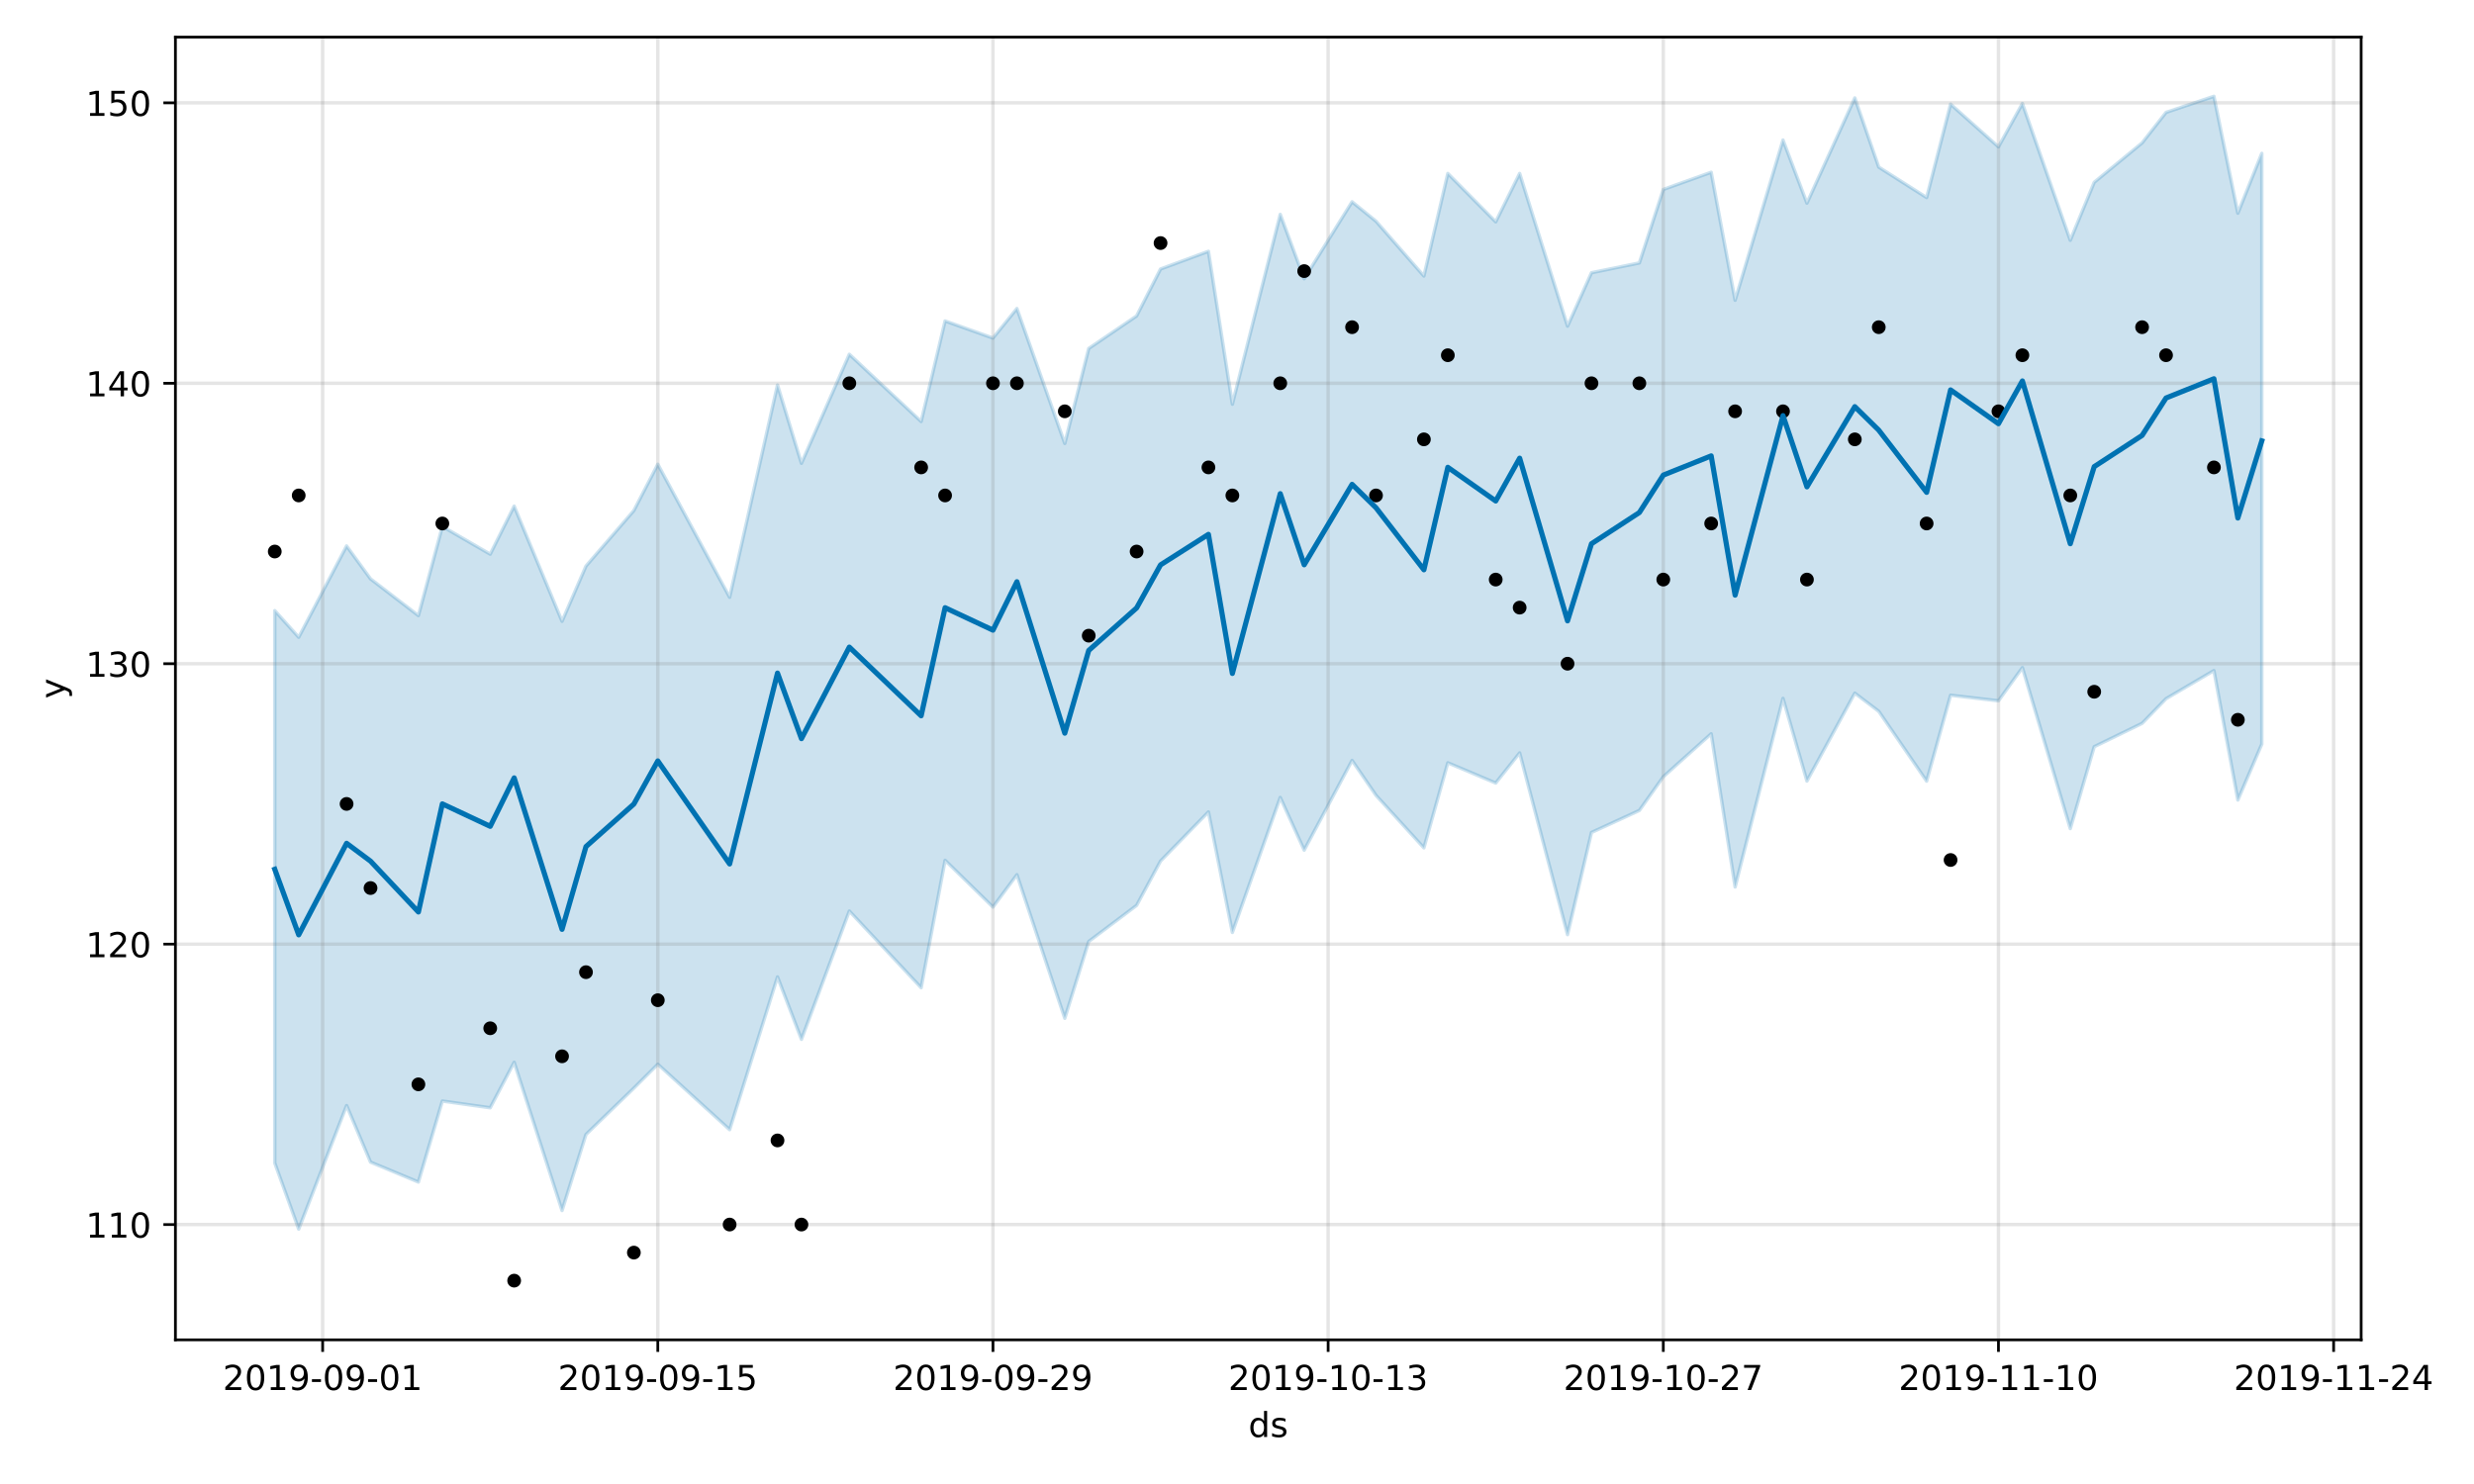 <?xml version="1.0" encoding="utf-8" standalone="no"?>
<!DOCTYPE svg PUBLIC "-//W3C//DTD SVG 1.1//EN"
  "http://www.w3.org/Graphics/SVG/1.1/DTD/svg11.dtd">
<!-- Created with matplotlib (https://matplotlib.org/) -->
<svg height="432pt" version="1.1" viewBox="0 0 720 432" width="720pt" xmlns="http://www.w3.org/2000/svg" xmlns:xlink="http://www.w3.org/1999/xlink">
 <defs>
  <style type="text/css">
*{stroke-linecap:butt;stroke-linejoin:round;}
  </style>
 </defs>
 <g id="figure_1">
  <g id="patch_1">
   <path d="M 0 432 
L 720 432 
L 720 0 
L 0 0 
z
" style="fill:#ffffff;"/>
  </g>
  <g id="axes_1">
   <g id="patch_2">
    <path d="M 51.05 390.04 
L 687.158 390.04 
L 687.158 10.8 
L 51.05 10.8 
z
" style="fill:#ffffff;"/>
   </g>
   <g id="PolyCollection_1">
    <defs>
     <path d="M 79.964 -254.244 
L 79.964 -93.439 
L 86.931 -74.193 
L 100.866 -110.164 
L 107.833 -93.699 
L 121.767 -87.896 
L 128.735 -111.478 
L 142.669 -109.517 
L 149.636 -122.766 
L 163.571 -79.608 
L 170.538 -101.753 
L 184.473 -115.237 
L 191.44 -122.196 
L 212.341 -103.144 
L 226.276 -147.621 
L 233.243 -129.436 
L 247.178 -166.791 
L 268.079 -144.467 
L 275.047 -181.558 
L 288.981 -167.945 
L 295.948 -177.364 
L 309.883 -135.567 
L 316.85 -157.932 
L 330.784 -168.432 
L 337.752 -181.339 
L 351.686 -195.645 
L 358.653 -160.561 
L 372.588 -199.855 
L 379.555 -184.518 
L 393.49 -210.629 
L 400.457 -200.469 
L 414.391 -185.185 
L 421.358 -209.942 
L 435.293 -204.05 
L 442.26 -212.826 
L 456.195 -159.924 
L 463.162 -189.663 
L 477.096 -196.069 
L 484.064 -205.882 
L 497.998 -218.391 
L 504.965 -173.793 
L 518.9 -228.697 
L 525.867 -204.635 
L 539.801 -230.223 
L 546.769 -224.924 
L 560.703 -204.603 
L 567.67 -229.617 
L 581.605 -227.99 
L 588.572 -237.647 
L 602.507 -190.785 
L 609.474 -214.628 
L 623.408 -221.422 
L 630.376 -228.602 
L 644.31 -236.79 
L 651.277 -199.108 
L 658.244 -215.386 
L 658.244 -387.355 
L 658.244 -387.355 
L 651.277 -369.94 
L 644.31 -403.962 
L 630.376 -399.284 
L 623.408 -390.404 
L 609.474 -378.934 
L 602.507 -362.053 
L 588.572 -401.863 
L 581.605 -389.249 
L 567.67 -401.679 
L 560.703 -374.492 
L 546.769 -383.354 
L 539.801 -403.496 
L 525.867 -372.869 
L 518.9 -391.235 
L 504.965 -344.594 
L 497.998 -381.853 
L 484.064 -376.849 
L 477.096 -355.462 
L 463.162 -352.608 
L 456.195 -337.058 
L 442.26 -381.509 
L 435.293 -367.424 
L 421.358 -381.502 
L 414.391 -351.645 
L 400.457 -367.597 
L 393.49 -373.26 
L 379.555 -350.851 
L 372.588 -369.594 
L 358.653 -314.334 
L 351.686 -358.846 
L 337.752 -353.692 
L 330.784 -340.031 
L 316.85 -330.56 
L 309.883 -302.907 
L 295.948 -342.185 
L 288.981 -333.584 
L 275.047 -338.563 
L 268.079 -309.301 
L 247.178 -328.866 
L 233.243 -297.135 
L 226.276 -319.917 
L 212.341 -258.131 
L 191.44 -296.853 
L 184.473 -283.386 
L 170.538 -267.216 
L 163.571 -251.134 
L 149.636 -284.666 
L 142.669 -270.676 
L 128.735 -278.744 
L 121.767 -252.805 
L 107.833 -263.492 
L 100.866 -273.069 
L 86.931 -246.493 
L 79.964 -254.244 
z
" id="m118d5a8eae" style="stroke:#0072b2;stroke-opacity:0.2;"/>
    </defs>
    <g clip-path="url(#p136cf62247)">
     <use style="fill:#0072b2;fill-opacity:0.2;stroke:#0072b2;stroke-opacity:0.2;" x="0" xlink:href="#m118d5a8eae" y="432"/>
    </g>
   </g>
   <g id="matplotlib.axis_1">
    <g id="xtick_1">
     <g id="line2d_1">
      <path clip-path="url(#p136cf62247)" d="M 93.898 390.04 
L 93.898 10.8 
" style="fill:none;stroke:#808080;stroke-linecap:square;stroke-opacity:0.2;"/>
     </g>
     <g id="line2d_2">
      <defs>
       <path d="M 0 0 
L 0 3.5 
" id="m9deeba3ebf" style="stroke:#000000;stroke-width:0.8;"/>
      </defs>
      <g>
       <use style="stroke:#000000;stroke-width:0.8;" x="93.898" xlink:href="#m9deeba3ebf" y="390.04"/>
      </g>
     </g>
     <g id="text_1">
      <!-- 2019-09-01 -->
      <defs>
       <path d="M 19.188 8.297 
L 53.609 8.297 
L 53.609 0 
L 7.328 0 
L 7.328 8.297 
Q 12.938 14.109 22.625 23.891 
Q 32.328 33.688 34.812 36.531 
Q 39.547 41.844 41.422 45.531 
Q 43.312 49.219 43.312 52.781 
Q 43.312 58.594 39.234 62.25 
Q 35.156 65.922 28.609 65.922 
Q 23.969 65.922 18.812 64.312 
Q 13.672 62.703 7.812 59.422 
L 7.812 69.391 
Q 13.766 71.781 18.938 73 
Q 24.125 74.219 28.422 74.219 
Q 39.75 74.219 46.484 68.547 
Q 53.219 62.891 53.219 53.422 
Q 53.219 48.922 51.531 44.891 
Q 49.859 40.875 45.406 35.406 
Q 44.188 33.984 37.641 27.219 
Q 31.109 20.453 19.188 8.297 
z
" id="DejaVuSans-50"/>
       <path d="M 31.781 66.406 
Q 24.172 66.406 20.328 58.906 
Q 16.5 51.422 16.5 36.375 
Q 16.5 21.391 20.328 13.891 
Q 24.172 6.391 31.781 6.391 
Q 39.453 6.391 43.281 13.891 
Q 47.125 21.391 47.125 36.375 
Q 47.125 51.422 43.281 58.906 
Q 39.453 66.406 31.781 66.406 
z
M 31.781 74.219 
Q 44.047 74.219 50.516 64.516 
Q 56.984 54.828 56.984 36.375 
Q 56.984 17.969 50.516 8.266 
Q 44.047 -1.422 31.781 -1.422 
Q 19.531 -1.422 13.062 8.266 
Q 6.594 17.969 6.594 36.375 
Q 6.594 54.828 13.062 64.516 
Q 19.531 74.219 31.781 74.219 
z
" id="DejaVuSans-48"/>
       <path d="M 12.406 8.297 
L 28.516 8.297 
L 28.516 63.922 
L 10.984 60.406 
L 10.984 69.391 
L 28.422 72.906 
L 38.281 72.906 
L 38.281 8.297 
L 54.391 8.297 
L 54.391 0 
L 12.406 0 
z
" id="DejaVuSans-49"/>
       <path d="M 10.984 1.516 
L 10.984 10.5 
Q 14.703 8.734 18.5 7.812 
Q 22.312 6.891 25.984 6.891 
Q 35.75 6.891 40.891 13.453 
Q 46.047 20.016 46.781 33.406 
Q 43.953 29.203 39.594 26.953 
Q 35.25 24.703 29.984 24.703 
Q 19.047 24.703 12.672 31.312 
Q 6.297 37.938 6.297 49.422 
Q 6.297 60.641 12.938 67.422 
Q 19.578 74.219 30.609 74.219 
Q 43.266 74.219 49.922 64.516 
Q 56.594 54.828 56.594 36.375 
Q 56.594 19.141 48.406 8.859 
Q 40.234 -1.422 26.422 -1.422 
Q 22.703 -1.422 18.891 -0.688 
Q 15.094 0.047 10.984 1.516 
z
M 30.609 32.422 
Q 37.25 32.422 41.125 36.953 
Q 45.016 41.5 45.016 49.422 
Q 45.016 57.281 41.125 61.844 
Q 37.25 66.406 30.609 66.406 
Q 23.969 66.406 20.094 61.844 
Q 16.219 57.281 16.219 49.422 
Q 16.219 41.5 20.094 36.953 
Q 23.969 32.422 30.609 32.422 
z
" id="DejaVuSans-57"/>
       <path d="M 4.891 31.391 
L 31.203 31.391 
L 31.203 23.391 
L 4.891 23.391 
z
" id="DejaVuSans-45"/>
      </defs>
      <g transform="translate(64.841 404.638)scale(0.1 -0.1)">
       <use xlink:href="#DejaVuSans-50"/>
       <use x="63.623" xlink:href="#DejaVuSans-48"/>
       <use x="127.246" xlink:href="#DejaVuSans-49"/>
       <use x="190.869" xlink:href="#DejaVuSans-57"/>
       <use x="254.492" xlink:href="#DejaVuSans-45"/>
       <use x="290.576" xlink:href="#DejaVuSans-48"/>
       <use x="354.199" xlink:href="#DejaVuSans-57"/>
       <use x="417.822" xlink:href="#DejaVuSans-45"/>
       <use x="453.906" xlink:href="#DejaVuSans-48"/>
       <use x="517.529" xlink:href="#DejaVuSans-49"/>
      </g>
     </g>
    </g>
    <g id="xtick_2">
     <g id="line2d_3">
      <path clip-path="url(#p136cf62247)" d="M 191.44 390.04 
L 191.44 10.8 
" style="fill:none;stroke:#808080;stroke-linecap:square;stroke-opacity:0.2;"/>
     </g>
     <g id="line2d_4">
      <g>
       <use style="stroke:#000000;stroke-width:0.8;" x="191.44" xlink:href="#m9deeba3ebf" y="390.04"/>
      </g>
     </g>
     <g id="text_2">
      <!-- 2019-09-15 -->
      <defs>
       <path d="M 10.797 72.906 
L 49.516 72.906 
L 49.516 64.594 
L 19.828 64.594 
L 19.828 46.734 
Q 21.969 47.469 24.109 47.828 
Q 26.266 48.188 28.422 48.188 
Q 40.625 48.188 47.75 41.5 
Q 54.891 34.812 54.891 23.391 
Q 54.891 11.625 47.562 5.094 
Q 40.234 -1.422 26.906 -1.422 
Q 22.312 -1.422 17.547 -0.641 
Q 12.797 0.141 7.719 1.703 
L 7.719 11.625 
Q 12.109 9.234 16.797 8.062 
Q 21.484 6.891 26.703 6.891 
Q 35.156 6.891 40.078 11.328 
Q 45.016 15.766 45.016 23.391 
Q 45.016 31 40.078 35.438 
Q 35.156 39.891 26.703 39.891 
Q 22.75 39.891 18.812 39.016 
Q 14.891 38.141 10.797 36.281 
z
" id="DejaVuSans-53"/>
      </defs>
      <g transform="translate(162.382 404.638)scale(0.1 -0.1)">
       <use xlink:href="#DejaVuSans-50"/>
       <use x="63.623" xlink:href="#DejaVuSans-48"/>
       <use x="127.246" xlink:href="#DejaVuSans-49"/>
       <use x="190.869" xlink:href="#DejaVuSans-57"/>
       <use x="254.492" xlink:href="#DejaVuSans-45"/>
       <use x="290.576" xlink:href="#DejaVuSans-48"/>
       <use x="354.199" xlink:href="#DejaVuSans-57"/>
       <use x="417.822" xlink:href="#DejaVuSans-45"/>
       <use x="453.906" xlink:href="#DejaVuSans-49"/>
       <use x="517.529" xlink:href="#DejaVuSans-53"/>
      </g>
     </g>
    </g>
    <g id="xtick_3">
     <g id="line2d_5">
      <path clip-path="url(#p136cf62247)" d="M 288.981 390.04 
L 288.981 10.8 
" style="fill:none;stroke:#808080;stroke-linecap:square;stroke-opacity:0.2;"/>
     </g>
     <g id="line2d_6">
      <g>
       <use style="stroke:#000000;stroke-width:0.8;" x="288.981" xlink:href="#m9deeba3ebf" y="390.04"/>
      </g>
     </g>
     <g id="text_3">
      <!-- 2019-09-29 -->
      <g transform="translate(259.923 404.638)scale(0.1 -0.1)">
       <use xlink:href="#DejaVuSans-50"/>
       <use x="63.623" xlink:href="#DejaVuSans-48"/>
       <use x="127.246" xlink:href="#DejaVuSans-49"/>
       <use x="190.869" xlink:href="#DejaVuSans-57"/>
       <use x="254.492" xlink:href="#DejaVuSans-45"/>
       <use x="290.576" xlink:href="#DejaVuSans-48"/>
       <use x="354.199" xlink:href="#DejaVuSans-57"/>
       <use x="417.822" xlink:href="#DejaVuSans-45"/>
       <use x="453.906" xlink:href="#DejaVuSans-50"/>
       <use x="517.529" xlink:href="#DejaVuSans-57"/>
      </g>
     </g>
    </g>
    <g id="xtick_4">
     <g id="line2d_7">
      <path clip-path="url(#p136cf62247)" d="M 386.522 390.04 
L 386.522 10.8 
" style="fill:none;stroke:#808080;stroke-linecap:square;stroke-opacity:0.2;"/>
     </g>
     <g id="line2d_8">
      <g>
       <use style="stroke:#000000;stroke-width:0.8;" x="386.522" xlink:href="#m9deeba3ebf" y="390.04"/>
      </g>
     </g>
     <g id="text_4">
      <!-- 2019-10-13 -->
      <defs>
       <path d="M 40.578 39.312 
Q 47.656 37.797 51.625 33 
Q 55.609 28.219 55.609 21.188 
Q 55.609 10.406 48.188 4.484 
Q 40.766 -1.422 27.094 -1.422 
Q 22.516 -1.422 17.656 -0.516 
Q 12.797 0.391 7.625 2.203 
L 7.625 11.719 
Q 11.719 9.328 16.594 8.109 
Q 21.484 6.891 26.812 6.891 
Q 36.078 6.891 40.938 10.547 
Q 45.797 14.203 45.797 21.188 
Q 45.797 27.641 41.281 31.266 
Q 36.766 34.906 28.719 34.906 
L 20.219 34.906 
L 20.219 43.016 
L 29.109 43.016 
Q 36.375 43.016 40.234 45.922 
Q 44.094 48.828 44.094 54.297 
Q 44.094 59.906 40.109 62.906 
Q 36.141 65.922 28.719 65.922 
Q 24.656 65.922 20.016 65.031 
Q 15.375 64.156 9.812 62.312 
L 9.812 71.094 
Q 15.438 72.656 20.344 73.438 
Q 25.25 74.219 29.594 74.219 
Q 40.828 74.219 47.359 69.109 
Q 53.906 64.016 53.906 55.328 
Q 53.906 49.266 50.438 45.094 
Q 46.969 40.922 40.578 39.312 
z
" id="DejaVuSans-51"/>
      </defs>
      <g transform="translate(357.465 404.638)scale(0.1 -0.1)">
       <use xlink:href="#DejaVuSans-50"/>
       <use x="63.623" xlink:href="#DejaVuSans-48"/>
       <use x="127.246" xlink:href="#DejaVuSans-49"/>
       <use x="190.869" xlink:href="#DejaVuSans-57"/>
       <use x="254.492" xlink:href="#DejaVuSans-45"/>
       <use x="290.576" xlink:href="#DejaVuSans-49"/>
       <use x="354.199" xlink:href="#DejaVuSans-48"/>
       <use x="417.822" xlink:href="#DejaVuSans-45"/>
       <use x="453.906" xlink:href="#DejaVuSans-49"/>
       <use x="517.529" xlink:href="#DejaVuSans-51"/>
      </g>
     </g>
    </g>
    <g id="xtick_5">
     <g id="line2d_9">
      <path clip-path="url(#p136cf62247)" d="M 484.064 390.04 
L 484.064 10.8 
" style="fill:none;stroke:#808080;stroke-linecap:square;stroke-opacity:0.2;"/>
     </g>
     <g id="line2d_10">
      <g>
       <use style="stroke:#000000;stroke-width:0.8;" x="484.064" xlink:href="#m9deeba3ebf" y="390.04"/>
      </g>
     </g>
     <g id="text_5">
      <!-- 2019-10-27 -->
      <defs>
       <path d="M 8.203 72.906 
L 55.078 72.906 
L 55.078 68.703 
L 28.609 0 
L 18.312 0 
L 43.219 64.594 
L 8.203 64.594 
z
" id="DejaVuSans-55"/>
      </defs>
      <g transform="translate(455.006 404.638)scale(0.1 -0.1)">
       <use xlink:href="#DejaVuSans-50"/>
       <use x="63.623" xlink:href="#DejaVuSans-48"/>
       <use x="127.246" xlink:href="#DejaVuSans-49"/>
       <use x="190.869" xlink:href="#DejaVuSans-57"/>
       <use x="254.492" xlink:href="#DejaVuSans-45"/>
       <use x="290.576" xlink:href="#DejaVuSans-49"/>
       <use x="354.199" xlink:href="#DejaVuSans-48"/>
       <use x="417.822" xlink:href="#DejaVuSans-45"/>
       <use x="453.906" xlink:href="#DejaVuSans-50"/>
       <use x="517.529" xlink:href="#DejaVuSans-55"/>
      </g>
     </g>
    </g>
    <g id="xtick_6">
     <g id="line2d_11">
      <path clip-path="url(#p136cf62247)" d="M 581.605 390.04 
L 581.605 10.8 
" style="fill:none;stroke:#808080;stroke-linecap:square;stroke-opacity:0.2;"/>
     </g>
     <g id="line2d_12">
      <g>
       <use style="stroke:#000000;stroke-width:0.8;" x="581.605" xlink:href="#m9deeba3ebf" y="390.04"/>
      </g>
     </g>
     <g id="text_6">
      <!-- 2019-11-10 -->
      <g transform="translate(552.547 404.638)scale(0.1 -0.1)">
       <use xlink:href="#DejaVuSans-50"/>
       <use x="63.623" xlink:href="#DejaVuSans-48"/>
       <use x="127.246" xlink:href="#DejaVuSans-49"/>
       <use x="190.869" xlink:href="#DejaVuSans-57"/>
       <use x="254.492" xlink:href="#DejaVuSans-45"/>
       <use x="290.576" xlink:href="#DejaVuSans-49"/>
       <use x="354.199" xlink:href="#DejaVuSans-49"/>
       <use x="417.822" xlink:href="#DejaVuSans-45"/>
       <use x="453.906" xlink:href="#DejaVuSans-49"/>
       <use x="517.529" xlink:href="#DejaVuSans-48"/>
      </g>
     </g>
    </g>
    <g id="xtick_7">
     <g id="line2d_13">
      <path clip-path="url(#p136cf62247)" d="M 679.146 390.04 
L 679.146 10.8 
" style="fill:none;stroke:#808080;stroke-linecap:square;stroke-opacity:0.2;"/>
     </g>
     <g id="line2d_14">
      <g>
       <use style="stroke:#000000;stroke-width:0.8;" x="679.146" xlink:href="#m9deeba3ebf" y="390.04"/>
      </g>
     </g>
     <g id="text_7">
      <!-- 2019-11-24 -->
      <defs>
       <path d="M 37.797 64.312 
L 12.891 25.391 
L 37.797 25.391 
z
M 35.203 72.906 
L 47.609 72.906 
L 47.609 25.391 
L 58.016 25.391 
L 58.016 17.188 
L 47.609 17.188 
L 47.609 0 
L 37.797 0 
L 37.797 17.188 
L 4.891 17.188 
L 4.891 26.703 
z
" id="DejaVuSans-52"/>
      </defs>
      <g transform="translate(650.088 404.638)scale(0.1 -0.1)">
       <use xlink:href="#DejaVuSans-50"/>
       <use x="63.623" xlink:href="#DejaVuSans-48"/>
       <use x="127.246" xlink:href="#DejaVuSans-49"/>
       <use x="190.869" xlink:href="#DejaVuSans-57"/>
       <use x="254.492" xlink:href="#DejaVuSans-45"/>
       <use x="290.576" xlink:href="#DejaVuSans-49"/>
       <use x="354.199" xlink:href="#DejaVuSans-49"/>
       <use x="417.822" xlink:href="#DejaVuSans-45"/>
       <use x="453.906" xlink:href="#DejaVuSans-50"/>
       <use x="517.529" xlink:href="#DejaVuSans-52"/>
      </g>
     </g>
    </g>
    <g id="text_8">
     <!-- ds -->
     <defs>
      <path d="M 45.406 46.391 
L 45.406 75.984 
L 54.391 75.984 
L 54.391 0 
L 45.406 0 
L 45.406 8.203 
Q 42.578 3.328 38.25 0.953 
Q 33.938 -1.422 27.875 -1.422 
Q 17.969 -1.422 11.734 6.484 
Q 5.516 14.406 5.516 27.297 
Q 5.516 40.188 11.734 48.094 
Q 17.969 56 27.875 56 
Q 33.938 56 38.25 53.625 
Q 42.578 51.266 45.406 46.391 
z
M 14.797 27.297 
Q 14.797 17.391 18.875 11.75 
Q 22.953 6.109 30.078 6.109 
Q 37.203 6.109 41.297 11.75 
Q 45.406 17.391 45.406 27.297 
Q 45.406 37.203 41.297 42.844 
Q 37.203 48.484 30.078 48.484 
Q 22.953 48.484 18.875 42.844 
Q 14.797 37.203 14.797 27.297 
z
" id="DejaVuSans-100"/>
      <path d="M 44.281 53.078 
L 44.281 44.578 
Q 40.484 46.531 36.375 47.5 
Q 32.281 48.484 27.875 48.484 
Q 21.188 48.484 17.844 46.438 
Q 14.5 44.391 14.5 40.281 
Q 14.5 37.156 16.891 35.375 
Q 19.281 33.594 26.516 31.984 
L 29.594 31.297 
Q 39.156 29.25 43.188 25.516 
Q 47.219 21.781 47.219 15.094 
Q 47.219 7.469 41.188 3.016 
Q 35.156 -1.422 24.609 -1.422 
Q 20.219 -1.422 15.453 -0.562 
Q 10.688 0.297 5.422 2 
L 5.422 11.281 
Q 10.406 8.688 15.234 7.391 
Q 20.062 6.109 24.812 6.109 
Q 31.156 6.109 34.562 8.281 
Q 37.984 10.453 37.984 14.406 
Q 37.984 18.062 35.516 20.016 
Q 33.062 21.969 24.703 23.781 
L 21.578 24.516 
Q 13.234 26.266 9.516 29.906 
Q 5.812 33.547 5.812 39.891 
Q 5.812 47.609 11.281 51.797 
Q 16.75 56 26.812 56 
Q 31.781 56 36.172 55.266 
Q 40.578 54.547 44.281 53.078 
z
" id="DejaVuSans-115"/>
     </defs>
     <g transform="translate(363.325 418.317)scale(0.1 -0.1)">
      <use xlink:href="#DejaVuSans-100"/>
      <use x="63.477" xlink:href="#DejaVuSans-115"/>
     </g>
    </g>
   </g>
   <g id="matplotlib.axis_2">
    <g id="ytick_1">
     <g id="line2d_15">
      <path clip-path="url(#p136cf62247)" d="M 51.05 356.475 
L 687.158 356.475 
" style="fill:none;stroke:#808080;stroke-linecap:square;stroke-opacity:0.2;"/>
     </g>
     <g id="line2d_16">
      <defs>
       <path d="M 0 0 
L -3.5 0 
" id="m23dde7c44d" style="stroke:#000000;stroke-width:0.8;"/>
      </defs>
      <g>
       <use style="stroke:#000000;stroke-width:0.8;" x="51.05" xlink:href="#m23dde7c44d" y="356.475"/>
      </g>
     </g>
     <g id="text_9">
      <!-- 110 -->
      <g transform="translate(24.962 360.274)scale(0.1 -0.1)">
       <use xlink:href="#DejaVuSans-49"/>
       <use x="63.623" xlink:href="#DejaVuSans-49"/>
       <use x="127.246" xlink:href="#DejaVuSans-48"/>
      </g>
     </g>
    </g>
    <g id="ytick_2">
     <g id="line2d_17">
      <path clip-path="url(#p136cf62247)" d="M 51.05 274.841 
L 687.158 274.841 
" style="fill:none;stroke:#808080;stroke-linecap:square;stroke-opacity:0.2;"/>
     </g>
     <g id="line2d_18">
      <g>
       <use style="stroke:#000000;stroke-width:0.8;" x="51.05" xlink:href="#m23dde7c44d" y="274.841"/>
      </g>
     </g>
     <g id="text_10">
      <!-- 120 -->
      <g transform="translate(24.962 278.64)scale(0.1 -0.1)">
       <use xlink:href="#DejaVuSans-49"/>
       <use x="63.623" xlink:href="#DejaVuSans-50"/>
       <use x="127.246" xlink:href="#DejaVuSans-48"/>
      </g>
     </g>
    </g>
    <g id="ytick_3">
     <g id="line2d_19">
      <path clip-path="url(#p136cf62247)" d="M 51.05 193.207 
L 687.158 193.207 
" style="fill:none;stroke:#808080;stroke-linecap:square;stroke-opacity:0.2;"/>
     </g>
     <g id="line2d_20">
      <g>
       <use style="stroke:#000000;stroke-width:0.8;" x="51.05" xlink:href="#m23dde7c44d" y="193.207"/>
      </g>
     </g>
     <g id="text_11">
      <!-- 130 -->
      <g transform="translate(24.962 197.006)scale(0.1 -0.1)">
       <use xlink:href="#DejaVuSans-49"/>
       <use x="63.623" xlink:href="#DejaVuSans-51"/>
       <use x="127.246" xlink:href="#DejaVuSans-48"/>
      </g>
     </g>
    </g>
    <g id="ytick_4">
     <g id="line2d_21">
      <path clip-path="url(#p136cf62247)" d="M 51.05 111.573 
L 687.158 111.573 
" style="fill:none;stroke:#808080;stroke-linecap:square;stroke-opacity:0.2;"/>
     </g>
     <g id="line2d_22">
      <g>
       <use style="stroke:#000000;stroke-width:0.8;" x="51.05" xlink:href="#m23dde7c44d" y="111.573"/>
      </g>
     </g>
     <g id="text_12">
      <!-- 140 -->
      <g transform="translate(24.962 115.372)scale(0.1 -0.1)">
       <use xlink:href="#DejaVuSans-49"/>
       <use x="63.623" xlink:href="#DejaVuSans-52"/>
       <use x="127.246" xlink:href="#DejaVuSans-48"/>
      </g>
     </g>
    </g>
    <g id="ytick_5">
     <g id="line2d_23">
      <path clip-path="url(#p136cf62247)" d="M 51.05 29.939 
L 687.158 29.939 
" style="fill:none;stroke:#808080;stroke-linecap:square;stroke-opacity:0.2;"/>
     </g>
     <g id="line2d_24">
      <g>
       <use style="stroke:#000000;stroke-width:0.8;" x="51.05" xlink:href="#m23dde7c44d" y="29.939"/>
      </g>
     </g>
     <g id="text_13">
      <!-- 150 -->
      <g transform="translate(24.962 33.738)scale(0.1 -0.1)">
       <use xlink:href="#DejaVuSans-49"/>
       <use x="63.623" xlink:href="#DejaVuSans-53"/>
       <use x="127.246" xlink:href="#DejaVuSans-48"/>
      </g>
     </g>
    </g>
    <g id="text_14">
     <!-- y -->
     <defs>
      <path d="M 32.172 -5.078 
Q 28.375 -14.844 24.75 -17.812 
Q 21.141 -20.797 15.094 -20.797 
L 7.906 -20.797 
L 7.906 -13.281 
L 13.188 -13.281 
Q 16.891 -13.281 18.938 -11.516 
Q 21 -9.766 23.484 -3.219 
L 25.094 0.875 
L 2.984 54.688 
L 12.5 54.688 
L 29.594 11.922 
L 46.688 54.688 
L 56.203 54.688 
z
" id="DejaVuSans-121"/>
     </defs>
     <g transform="translate(18.883 203.379)rotate(-90)scale(0.1 -0.1)">
      <use xlink:href="#DejaVuSans-121"/>
     </g>
    </g>
   </g>
   <g id="line2d_25">
    <defs>
     <path d="M 0 1.5 
C 0.398 1.5 0.779 1.342 1.061 1.061 
C 1.342 0.779 1.5 0.398 1.5 0 
C 1.5 -0.398 1.342 -0.779 1.061 -1.061 
C 0.779 -1.342 0.398 -1.5 0 -1.5 
C -0.398 -1.5 -0.779 -1.342 -1.061 -1.061 
C -1.342 -0.779 -1.5 -0.398 -1.5 0 
C -1.5 0.398 -1.342 0.779 -1.061 1.061 
C -0.779 1.342 -0.398 1.5 0 1.5 
z
" id="m903fbfcbd2" style="stroke:#000000;"/>
    </defs>
    <g clip-path="url(#p136cf62247)">
     <use style="stroke:#000000;" x="79.964" xlink:href="#m903fbfcbd2" y="160.553"/>
     <use style="stroke:#000000;" x="86.931" xlink:href="#m903fbfcbd2" y="144.226"/>
     <use style="stroke:#000000;" x="100.866" xlink:href="#m903fbfcbd2" y="234.024"/>
     <use style="stroke:#000000;" x="107.833" xlink:href="#m903fbfcbd2" y="258.514"/>
     <use style="stroke:#000000;" x="121.767" xlink:href="#m903fbfcbd2" y="315.658"/>
     <use style="stroke:#000000;" x="128.735" xlink:href="#m903fbfcbd2" y="152.39"/>
     <use style="stroke:#000000;" x="142.669" xlink:href="#m903fbfcbd2" y="299.331"/>
     <use style="stroke:#000000;" x="149.636" xlink:href="#m903fbfcbd2" y="372.802"/>
     <use style="stroke:#000000;" x="163.571" xlink:href="#m903fbfcbd2" y="307.495"/>
     <use style="stroke:#000000;" x="170.538" xlink:href="#m903fbfcbd2" y="283.004"/>
     <use style="stroke:#000000;" x="184.473" xlink:href="#m903fbfcbd2" y="364.638"/>
     <use style="stroke:#000000;" x="191.44" xlink:href="#m903fbfcbd2" y="291.168"/>
     <use style="stroke:#000000;" x="212.341" xlink:href="#m903fbfcbd2" y="356.475"/>
     <use style="stroke:#000000;" x="226.276" xlink:href="#m903fbfcbd2" y="331.985"/>
     <use style="stroke:#000000;" x="233.243" xlink:href="#m903fbfcbd2" y="356.475"/>
     <use style="stroke:#000000;" x="247.178" xlink:href="#m903fbfcbd2" y="111.573"/>
     <use style="stroke:#000000;" x="268.079" xlink:href="#m903fbfcbd2" y="136.063"/>
     <use style="stroke:#000000;" x="275.047" xlink:href="#m903fbfcbd2" y="144.226"/>
     <use style="stroke:#000000;" x="288.981" xlink:href="#m903fbfcbd2" y="111.573"/>
     <use style="stroke:#000000;" x="295.948" xlink:href="#m903fbfcbd2" y="111.573"/>
     <use style="stroke:#000000;" x="309.883" xlink:href="#m903fbfcbd2" y="119.736"/>
     <use style="stroke:#000000;" x="316.85" xlink:href="#m903fbfcbd2" y="185.043"/>
     <use style="stroke:#000000;" x="330.784" xlink:href="#m903fbfcbd2" y="160.553"/>
     <use style="stroke:#000000;" x="337.752" xlink:href="#m903fbfcbd2" y="70.756"/>
     <use style="stroke:#000000;" x="351.686" xlink:href="#m903fbfcbd2" y="136.063"/>
     <use style="stroke:#000000;" x="358.653" xlink:href="#m903fbfcbd2" y="144.226"/>
     <use style="stroke:#000000;" x="372.588" xlink:href="#m903fbfcbd2" y="111.573"/>
     <use style="stroke:#000000;" x="379.555" xlink:href="#m903fbfcbd2" y="78.919"/>
     <use style="stroke:#000000;" x="393.49" xlink:href="#m903fbfcbd2" y="95.246"/>
     <use style="stroke:#000000;" x="400.457" xlink:href="#m903fbfcbd2" y="144.226"/>
     <use style="stroke:#000000;" x="414.391" xlink:href="#m903fbfcbd2" y="127.899"/>
     <use style="stroke:#000000;" x="421.358" xlink:href="#m903fbfcbd2" y="103.409"/>
     <use style="stroke:#000000;" x="435.293" xlink:href="#m903fbfcbd2" y="168.717"/>
     <use style="stroke:#000000;" x="442.26" xlink:href="#m903fbfcbd2" y="176.88"/>
     <use style="stroke:#000000;" x="456.195" xlink:href="#m903fbfcbd2" y="193.207"/>
     <use style="stroke:#000000;" x="463.162" xlink:href="#m903fbfcbd2" y="111.573"/>
     <use style="stroke:#000000;" x="477.096" xlink:href="#m903fbfcbd2" y="111.573"/>
     <use style="stroke:#000000;" x="484.064" xlink:href="#m903fbfcbd2" y="168.717"/>
     <use style="stroke:#000000;" x="497.998" xlink:href="#m903fbfcbd2" y="152.39"/>
     <use style="stroke:#000000;" x="504.965" xlink:href="#m903fbfcbd2" y="119.736"/>
     <use style="stroke:#000000;" x="518.9" xlink:href="#m903fbfcbd2" y="119.736"/>
     <use style="stroke:#000000;" x="525.867" xlink:href="#m903fbfcbd2" y="168.717"/>
     <use style="stroke:#000000;" x="539.801" xlink:href="#m903fbfcbd2" y="127.899"/>
     <use style="stroke:#000000;" x="546.769" xlink:href="#m903fbfcbd2" y="95.246"/>
     <use style="stroke:#000000;" x="560.703" xlink:href="#m903fbfcbd2" y="152.39"/>
     <use style="stroke:#000000;" x="567.67" xlink:href="#m903fbfcbd2" y="250.351"/>
     <use style="stroke:#000000;" x="581.605" xlink:href="#m903fbfcbd2" y="119.736"/>
     <use style="stroke:#000000;" x="588.572" xlink:href="#m903fbfcbd2" y="103.409"/>
     <use style="stroke:#000000;" x="602.507" xlink:href="#m903fbfcbd2" y="144.226"/>
     <use style="stroke:#000000;" x="609.474" xlink:href="#m903fbfcbd2" y="201.37"/>
     <use style="stroke:#000000;" x="623.408" xlink:href="#m903fbfcbd2" y="95.246"/>
     <use style="stroke:#000000;" x="630.376" xlink:href="#m903fbfcbd2" y="103.409"/>
     <use style="stroke:#000000;" x="644.31" xlink:href="#m903fbfcbd2" y="136.063"/>
     <use style="stroke:#000000;" x="651.277" xlink:href="#m903fbfcbd2" y="209.534"/>
    </g>
   </g>
   <g id="line2d_26">
    <path clip-path="url(#p136cf62247)" d="M 79.964 253.054 
L 86.931 272.133 
L 100.866 245.49 
L 107.833 250.685 
L 121.767 265.48 
L 128.735 234.018 
L 142.669 240.546 
L 149.636 226.453 
L 163.571 270.533 
L 170.538 246.444 
L 184.473 234.06 
L 191.44 221.51 
L 212.341 251.497 
L 226.276 195.944 
L 233.243 215.023 
L 247.178 188.38 
L 268.079 208.371 
L 275.047 176.908 
L 288.981 183.437 
L 295.948 169.345 
L 309.883 213.427 
L 316.85 189.346 
L 330.784 176.978 
L 337.752 164.437 
L 351.686 155.558 
L 358.653 196.042 
L 372.588 143.716 
L 379.555 164.409 
L 393.49 141 
L 400.457 147.813 
L 414.391 165.864 
L 421.358 136.037 
L 435.293 145.836 
L 442.26 133.38 
L 456.195 180.733 
L 463.162 158.287 
L 477.096 149.204 
L 484.064 138.305 
L 497.998 132.708 
L 504.965 173.243 
L 518.9 120.992 
L 525.867 141.722 
L 539.801 118.38 
L 546.769 125.225 
L 560.703 143.322 
L 567.67 113.51 
L 581.605 123.34 
L 588.572 110.897 
L 602.507 158.278 
L 609.474 135.84 
L 623.408 126.757 
L 630.376 115.857 
L 644.31 110.26 
L 651.277 150.796 
L 658.244 128.357 
" style="fill:none;stroke:#0072b2;stroke-linecap:square;stroke-width:1.5;"/>
   </g>
   <g id="patch_3">
    <path d="M 51.05 390.04 
L 51.05 10.8 
" style="fill:none;stroke:#000000;stroke-linecap:square;stroke-linejoin:miter;stroke-width:0.8;"/>
   </g>
   <g id="patch_4">
    <path d="M 687.158 390.04 
L 687.158 10.8 
" style="fill:none;stroke:#000000;stroke-linecap:square;stroke-linejoin:miter;stroke-width:0.8;"/>
   </g>
   <g id="patch_5">
    <path d="M 51.05 390.04 
L 687.158 390.04 
" style="fill:none;stroke:#000000;stroke-linecap:square;stroke-linejoin:miter;stroke-width:0.8;"/>
   </g>
   <g id="patch_6">
    <path d="M 51.05 10.8 
L 687.158 10.8 
" style="fill:none;stroke:#000000;stroke-linecap:square;stroke-linejoin:miter;stroke-width:0.8;"/>
   </g>
  </g>
 </g>
 <defs>
  <clipPath id="p136cf62247">
   <rect height="379.24" width="636.108" x="51.05" y="10.8"/>
  </clipPath>
 </defs>
</svg>
